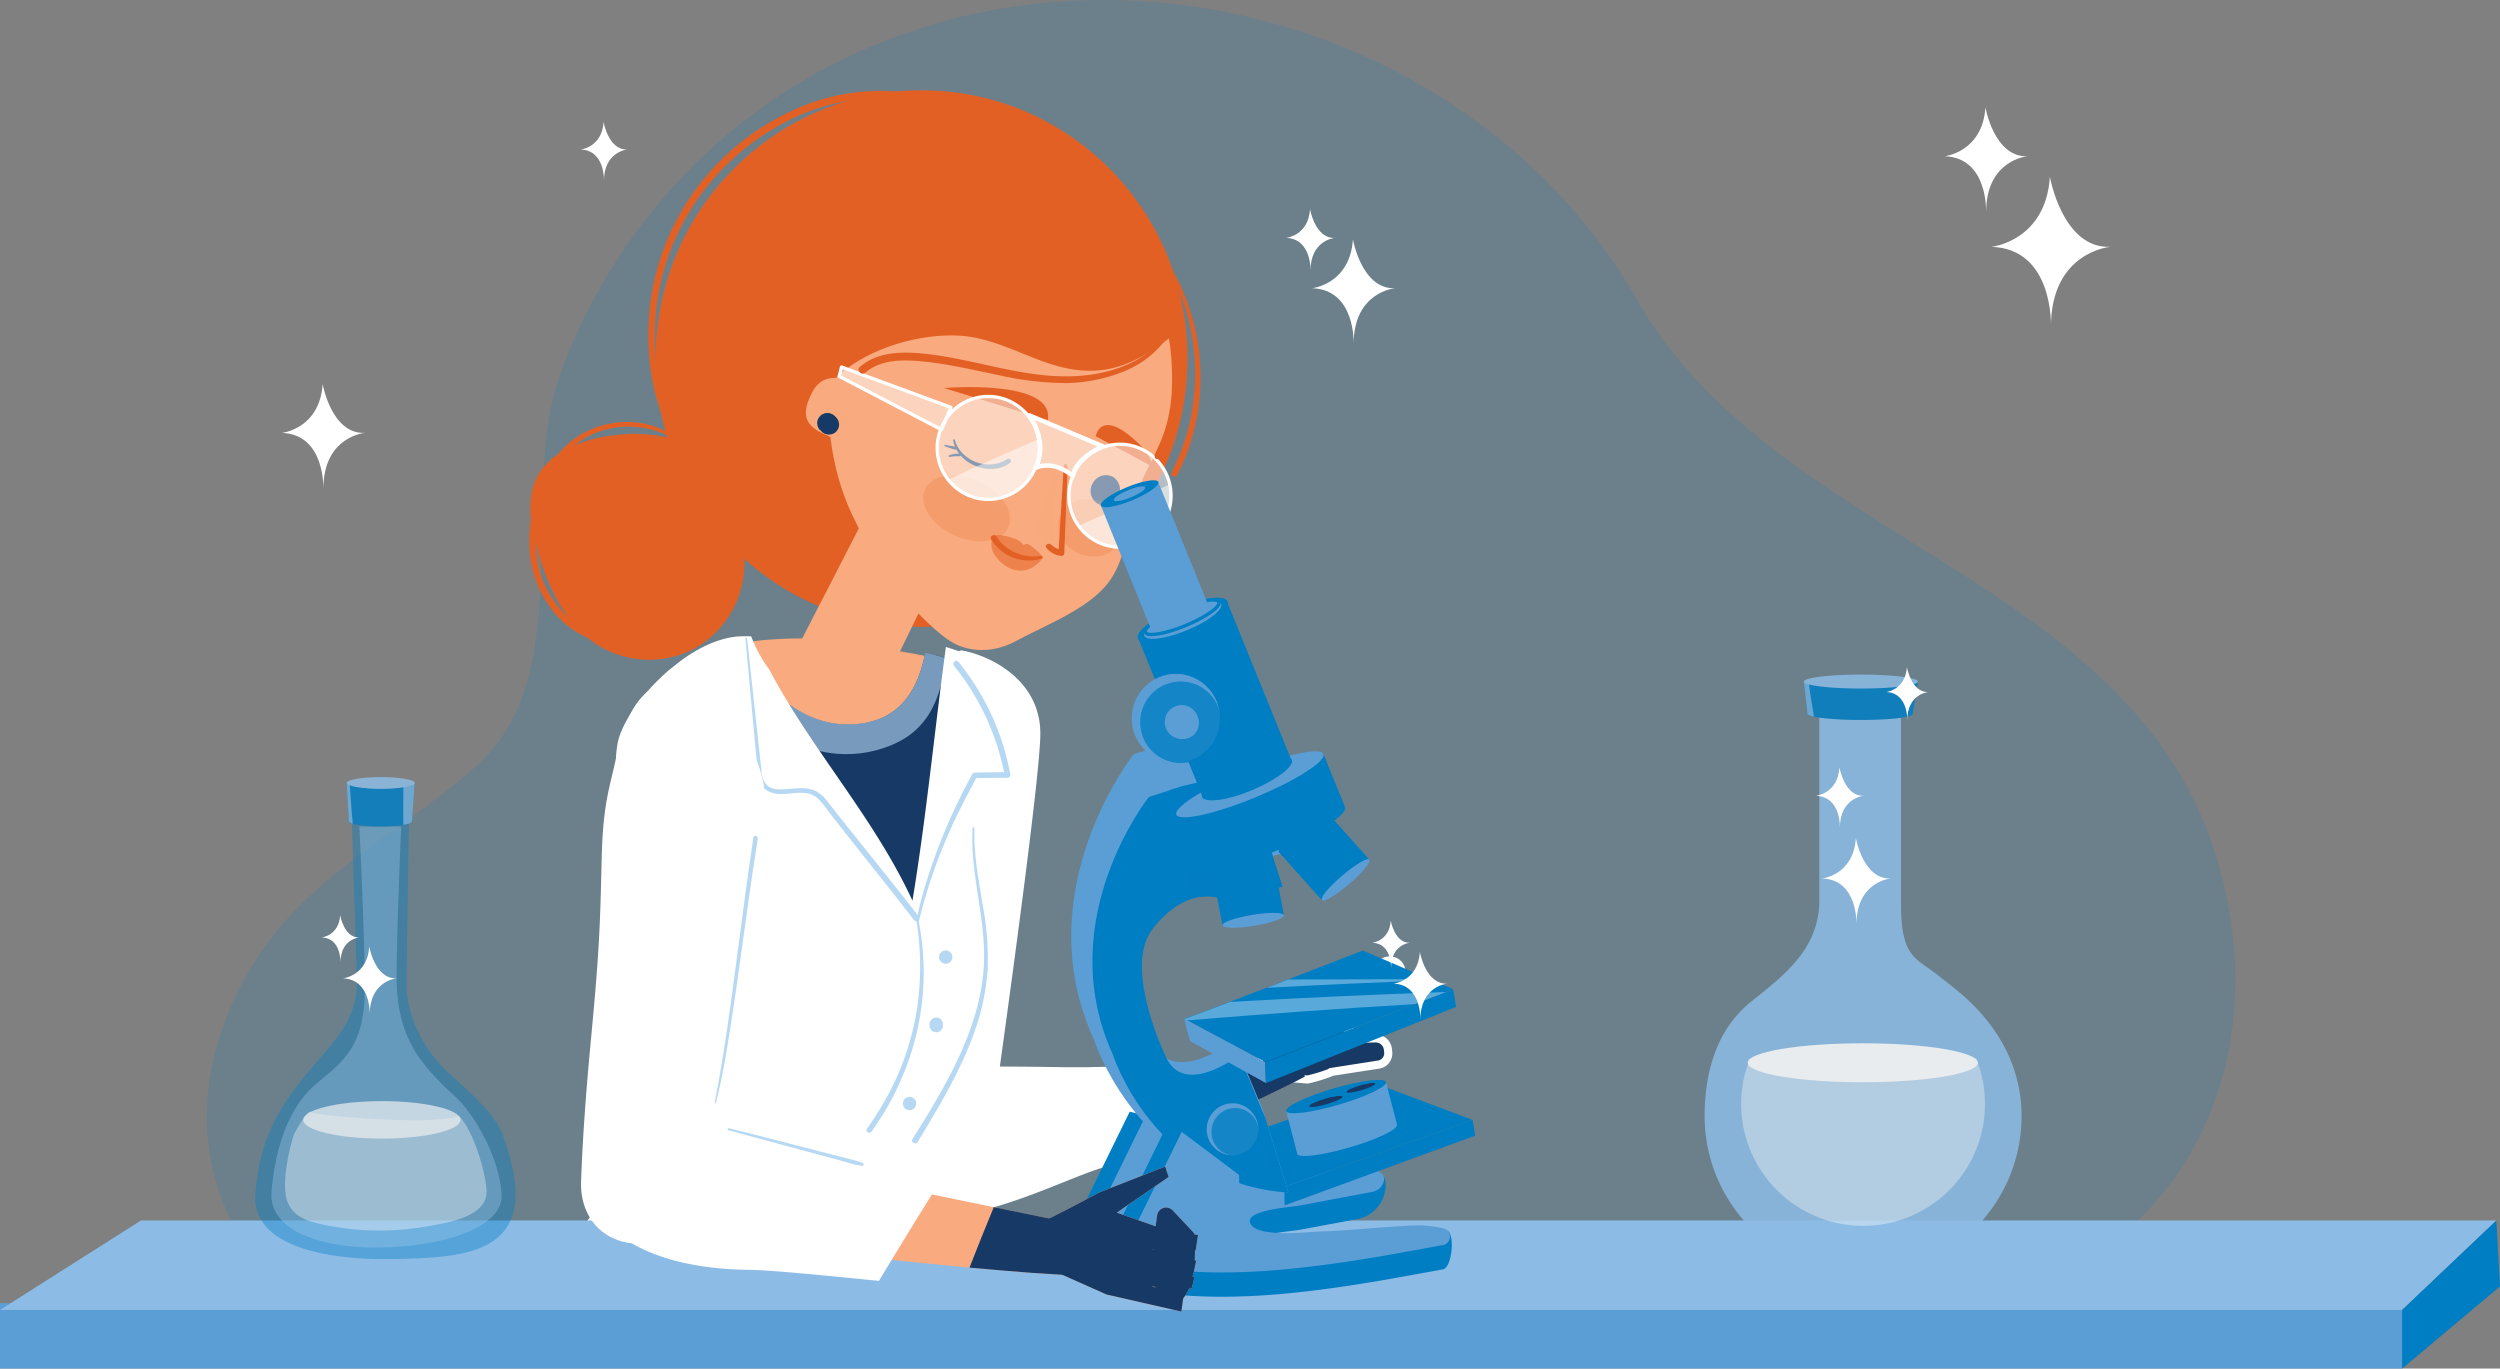 <svg xmlns="http://www.w3.org/2000/svg" viewBox="0 0 617.64 338.11"><rect x="0" y="0" width="617.64" height="338.11" fill="#808080" stroke="none"/><defs><style>.cls-1{isolation:isolate;}.cls-2{opacity:0.16;}.cls-24,.cls-26,.cls-3,.cls-30{fill:#007ec3;}.cls-11,.cls-12,.cls-14,.cls-4{fill:#e36025;}.cls-15,.cls-5,.cls-8{fill:#f9aa7e;}.cls-16,.cls-19,.cls-32,.cls-33,.cls-37,.cls-6{fill:#fff;}.cls-10,.cls-7{fill:#163966;}.cls-32,.cls-8{opacity:0.42;}.cls-10,.cls-13,.cls-14,.cls-15,.cls-24,.cls-27,.cls-34,.cls-35,.cls-36,.cls-8{mix-blend-mode:multiply;}.cls-21,.cls-28,.cls-9{fill:#b6d8f2;}.cls-9{opacity:0.61;}.cls-11{opacity:0.19;}.cls-12{opacity:0.55;}.cls-15{opacity:0.3;}.cls-16,.cls-19,.cls-28{opacity:0.49;}.cls-17,.cls-18,.cls-20,.cls-25{fill:none;}.cls-17,.cls-18,.cls-19,.cls-20{stroke:#fff;}.cls-17,.cls-19,.cls-25{stroke-miterlimit:10;}.cls-17{stroke-width:0.82px;}.cls-18,.cls-20{stroke-linecap:round;stroke-linejoin:round;}.cls-18,.cls-19,.cls-25{stroke-width:0.83px;}.cls-20{stroke-width:1.1px;}.cls-22,.cls-27{fill:#5b9ed6;}.cls-23,.cls-31,.cls-34,.cls-35,.cls-36{fill:#8cbce5;}.cls-24{opacity:0.6;}.cls-25{stroke:#007ec3;}.cls-26{opacity:0.78;}.cls-29{opacity:0.85;}.cls-30{opacity:0.46;}.cls-31{opacity:0.51;}.cls-33{opacity:0.73;}.cls-34{opacity:0.77;}.cls-35,.cls-37{opacity:0.43;}.cls-36{opacity:0.65;}</style></defs><g class="cls-1"><g id="Layer_1" data-name="Layer 1"><g class="cls-2"><path class="cls-3" d="M603.73,244.34q-.63-2.29-1.38-4.59c-21.92-67.5-108.9-76.77-142.64-136C421.28,36.28,327.68,8.09,256,48.43a139.65,139.65,0,0,0-62.13,73.47c-10.91,30,4.71,74.32-20.88,97.16-18.43,16.46-40.06,26-54,47.23-10.07,15.4-15.17,34.16-11.21,51.78,9.6,42.7,52.56,40.79,89.46,36.05a980.09,980.09,0,0,1,180.65-6.34c56.86,3.25,116.25,22.43,171.84,3.72C598.52,335.09,616.21,289.21,603.73,244.34Z" transform="translate(-55.35 -29.79)"/></g><ellipse class="cls-4" cx="283.03" cy="118.39" rx="66.28" ry="65.72" transform="translate(98.65 366.94) rotate(-87.83)"/><path class="cls-5" d="M293.08,192.57c-6.35,3-6.39,18.24-11.31,43s-7.74,70.24-6.21,82.62c1.86,15,19,16.27,22.58-8.9,2.61-18.41,12.1-86.33,12.28-97.87C310.66,196,293.08,192.57,293.08,192.57Z" transform="translate(-55.35 -29.79)"/><path class="cls-5" d="M377.72,295.77l-1.1-5s-25.53,3.6-47.23,4.49h0l-2.73.09-.79,0-1.91,0h-.89l-1.85,0h-.77l-2.51,0c-11.68-.2-20.38-.19-26.7-.08-2.11,0-3.95.07-5.55.12l-2.22.07c-4.76.18-6.68.38-6.68.38s-5.85,9.38-4,25.31c8.55,9.05,36.7.43,55.19-5.12A288.2,288.2,0,0,0,377.72,295.77Z" transform="translate(-55.35 -29.79)"/><path class="cls-5" d="M371.08,293.47l.19.42a2,2,0,0,0,1.61,1.12l5.48.47a39.6,39.6,0,0,0,5.05-1.53c1.37-1.23,2.74-2.46,4.09-3.72A4.68,4.68,0,0,1,387,288c.25-12.25,14.35-14,13.56-18.43v-.06a1.89,1.89,0,0,0-3-1c-.34.29-.75.64-1.22,1a1.73,1.73,0,0,1-.83.36,17.1,17.1,0,0,0-8.43,4.51,1.75,1.75,0,0,1-.64.39,18.78,18.78,0,0,0-7.68,4.86c-1.26,1.41-9.4,10.29-10.92,12.9C367.53,293,370.83,292.93,371.08,293.47Z" transform="translate(-55.35 -29.79)"/><path class="cls-5" d="M376.38,294.83l19.2-3a1.84,1.84,0,0,0,1.74-2.06l-.08-.65a2.06,2.06,0,0,0-2.17-1.79l-11.39.32Z" transform="translate(-55.35 -29.79)"/><path class="cls-6" d="M329.31,293.31l-2.71.09-.79,0-1.9.05h-3.46l-2.48,0c-5.57-.1-10.78-.15-15.6-.16,3.66-26.38,9.88-72.44,10-81.91.21-13.52-12.3-19.52-18.95-20.8l-.63-.12-.58.28c-5.46,2.59-6.83,11.19-9.1,25.43-.89,5.54-1.89,11.81-3.3,18.93a421.57,421.57,0,0,0-6.14,46.29c-.88,10.15-6.56,31.89-1.55,40.93,10.09,18.24,42.56-.13,55.59-4.05l.78-.23c5.14-1.53,10.52-3.33,16-5.36l1.21-.45.08-1.3c.31-5.34.55-10.92.71-16.57l.07-2.22-2.2.18C338.89,292.8,333.82,293.12,329.31,293.31Z" transform="translate(-55.35 -29.79)"/><path class="cls-6" d="M397.5,276c2.86-1.92,5.56-3.74,5-6.85A3.77,3.77,0,0,0,400,266.3a3.83,3.83,0,0,0-3.77.67c-.32.28-.71.61-1.11.92a19,19,0,0,0-9.42,5,20.46,20.46,0,0,0-8.46,5.39l-.58.65c-4.24,4.68-9.27,10.35-10.57,12.58a2.08,2.08,0,0,0-.08,2c.55,1.15,1.68,1.3,3,1.47l.63.09a3.94,3.94,0,0,0,2,1.69l-1.05,1,3.9-.6,3.73.32.31,0,.29-.06a42.62,42.62,0,0,0,5.31-1.61l.35-.14.1-.09,11.26-1.74a3.87,3.87,0,0,0,2.62-1.37,3.82,3.82,0,0,0,.85-2.89l-.07-.65a4,4,0,0,0-4.2-3.56l-5.7.16C390.42,280.77,394.29,278.15,397.5,276Z" transform="translate(-55.35 -29.79)"/><path class="cls-7" d="M360.4,304.11c10.54-4.65,17.32-8.34,17.32-8.34l-1.1-5s-8.08,1.14-19,2.3C358.61,296.75,359.53,300.42,360.4,304.11Z" transform="translate(-55.35 -29.79)"/><path class="cls-7" d="M371.08,293.47l.19.42a2,2,0,0,0,1.61,1.12l5.48.47a39.6,39.6,0,0,0,5.05-1.53c1.37-1.23,2.74-2.46,4.09-3.72A4.68,4.68,0,0,1,387,288c.25-12.25,14.35-14,13.56-18.43v-.06a1.89,1.89,0,0,0-3-1c-.34.29-.75.64-1.22,1a1.73,1.73,0,0,1-.83.36,17.1,17.1,0,0,0-8.43,4.51,1.75,1.75,0,0,1-.64.39,18.78,18.78,0,0,0-7.68,4.86c-1.26,1.41-9.4,10.29-10.92,12.9C367.53,293,370.83,292.93,371.08,293.47Z" transform="translate(-55.35 -29.79)"/><path class="cls-7" d="M376.38,294.83l19.2-3a1.84,1.84,0,0,0,1.74-2.06l-.08-.65a2.06,2.06,0,0,0-2.17-1.79l-11.39.32Z" transform="translate(-55.35 -29.79)"/><path class="cls-5" d="M278.3,139.19c-.16.71-29.13,56.79-29.13,56.79s5,13.54,11.26,16.35,9.76-6.18,9.76-6.18l17.1-35.2Z" transform="translate(-55.35 -29.79)"/><path class="cls-8" d="M287.29,171l-9-31.76c-.09.39-8.76,17.27-16.61,32.53,4.1,9.22,7.87,18.72,11.45,28.36Z" transform="translate(-55.35 -29.79)"/><path class="cls-5" d="M296.93,364.26c-18.69.81-76-26.29-94.24-29.36,0,0,19.49-25.32,21.12-28.34,4.94-9.17,4.65-15,3-21.87-2.57-10.77-9.94-40.76-11-53.27a138.89,138.89,0,0,1,1.65-29.49c2.89-16.36,40.91-14.63,41.18-14.05,0,0,34.36,4.4,35.94,7.17,8.74,15.29,14.76,42.86,6.11,78.23C288,325.38,296.93,364.26,296.93,364.26Z" transform="translate(-55.35 -29.79)"/><path class="cls-7" d="M202.61,335.09c18.23,3.07,75.56,30.18,94.24,29.35,0,0-9.26-39,3.83-91.07,10.23-40.68,2.88-63.18-5.85-78.48-.78-1.36-6-2.71-10.88-3.89-1.79,9.08-6.05,16.77-17.23,17.7-12.28,1-22.86-8.06-27.49-19.24-8.23,0-19.91,2-21.76,12.51a139.49,139.49,0,0,0-1.67,29.52c1,12.53,8.4,42.55,11,53.33,1.64,6.9,1.94,12.71-3,21.89C222.12,309.74,202.61,335.09,202.61,335.09Z" transform="translate(-55.35 -29.79)"/><path class="cls-9" d="M274.64,214.25c10-3.73,12.9-11.34,14.62-21.81-1.63-.51-3.48-1-5.31-1.44-1.78,9.06-6,16.75-17.22,17.67-12.27,1-22.85-8.06-27.49-19.23a44.09,44.09,0,0,0-6.14.4C236.92,208,256.2,221.1,274.64,214.25Z" transform="translate(-55.35 -29.79)"/><path class="cls-5" d="M327,86c11.66,7.91,17.08,19.64,17.81,33.53.39,7.28-.14,13.51-3,20-2.35,5.28-4.53,8.38-6,13.82-1.87,7.11-2.44,15.81-7.51,21.44-5.3,5.9-14.49,9.38-22,13.4-5.25,2.83-11.64,3.09-16.58-.27-4.54-3.08-10.55-9.57-13.78-13.93a102.75,102.75,0,0,1-9.42-15.71c-5.63-11.26-6.83-22.63-6.77-35.32,0-8.85,2.14-17.73,7.08-25.13A43.11,43.11,0,0,1,327,86Z" transform="translate(-55.35 -29.79)"/><path class="cls-10" d="M331.47,152.76a3.66,3.66,0,0,1-5,1.44,3.71,3.71,0,0,1-1.09-5.11,3.64,3.64,0,0,1,5-1.44A3.72,3.72,0,0,1,331.47,152.76Z" transform="translate(-55.35 -29.79)"/><path class="cls-11" d="M283.83,150.77c-1.63,3.7,1.66,8.77,7.36,11.32s11.63,1.62,13.26-2.08-1.66-8.76-7.36-11.32S285.46,147.07,283.83,150.77Z" transform="translate(-55.35 -29.79)"/><path class="cls-11" d="M317.16,157.59c-1.23,3.65,1.19,7.77,5.39,9.21s8.62-.35,9.85-4-1.19-7.77-5.4-9.21S318.39,153.94,317.16,157.59Z" transform="translate(-55.35 -29.79)"/><path class="cls-12" d="M305.81,162.84a4.38,4.38,0,0,1,2.41,1.59c1.17-.63,1.66.12,2.62.85,2.08,1.59,2.07,2.35,2.07,2.35a7.43,7.43,0,0,1-4,3c-3.12.58-5.84-.87-7.76-3.67a4.89,4.89,0,0,1-.56-4.5C300.92,161.52,304.31,162.16,305.81,162.84Z" transform="translate(-55.35 -29.79)"/><g class="cls-13"><path class="cls-4" d="M318.32,144.69a6.77,6.77,0,0,0-.29,2.43l-.18,2.73c-.12,1.86-.23,3.72-.34,5.58-.22,3.68-.44,7.37-.67,11l.92-.69a5.86,5.86,0,0,1-2.78-1.44c-.55-.45-1.63.12-1.12.82a5.38,5.38,0,0,0,3.51,2,.73.73,0,0,0,.92-.68q.21-5.48.44-10.93c.07-1.82.15-3.64.21-5.46l.1-2.61,0-1.37a3.35,3.35,0,0,0-.06-1.34c-.1-.28-.55-.44-.71-.1Z" transform="translate(-55.35 -29.79)"/></g><path class="cls-14" d="M314.2,133.6l-25.62-7.95S316.05,123.29,314.2,133.6Z" transform="translate(-55.35 -29.79)"/><path class="cls-14" d="M339.83,144.94l-13.77-7.37s1.23-7.52,11,2.22C340.31,143.08,339.57,144.11,339.83,144.94Z" transform="translate(-55.35 -29.79)"/><g class="cls-13"><path class="cls-4" d="M312.51,167.11a11,11,0,0,1-11-4.76c-.51-.77-1.75-.12-1.28.7a10.91,10.91,0,0,0,12.43,4.76.36.36,0,0,0-.17-.7Z" transform="translate(-55.35 -29.79)"/></g><polygon class="cls-15" points="260.23 134.11 260.91 115.81 255.72 131.64 260.23 134.11"/><path class="cls-4" d="M347.54,110.53c-4.06-15.6-10.2-32.77-23.88-42.67C316.09,62.38,307,57.75,297.77,60c-7.28,1.77-12.88,7.17-17.65,12.81-12.79,15.13-29,35.9-22.2,55.85,5.26-11.49,25.56-18,38.38-15.45,8.36,1.66,16.08,6.72,24.48,7.91,11.37,1.6,18.76-4.06,26.81-10.41Z" transform="translate(-55.35 -29.79)"/><path class="cls-5" d="M266,123.52c-5.42-.57-8.49-1.3-11,5.44-2.14,5.82,2.18,7.41,6.89,9.33C263.47,133.41,264.93,128.51,266,123.52Z" transform="translate(-55.35 -29.79)"/><g class="cls-13"><path class="cls-5" d="M262.61,125.9a4,4,0,0,0-4.12,1.77c-.89,1.19-1.36,3-.43,4.34a3.79,3.79,0,0,0,2.78,1.45c.36,0,.44-.56.09-.64a3.83,3.83,0,0,1-2.1-1.1,2.32,2.32,0,0,1-.48-1.65,4.49,4.49,0,0,1,2-3.23,2.91,2.91,0,0,1,2.1-.52c.27.05.39-.35.11-.42Z" transform="translate(-55.35 -29.79)"/></g><path class="cls-7" d="M258.05,136.09l.35.36a1.83,1.83,0,0,0,.8.51,2.57,2.57,0,0,0,2.72-.51l.39-.51a2.4,2.4,0,0,0,.34-1.25l-.09-.67a2.56,2.56,0,0,0-.64-1.1l-.34-.36a1.93,1.93,0,0,0-.81-.51,1.84,1.84,0,0,0-1-.22,1.88,1.88,0,0,0-1,.22,2,2,0,0,0-.8.51l-.39.51a2.53,2.53,0,0,0-.34,1.26l.09.66a2.5,2.5,0,0,0,.64,1.1Z" transform="translate(-55.35 -29.79)"/><g class="cls-13"><path class="cls-7" d="M224.68,246.8a36.88,36.88,0,0,0,4.79-7.23c.68-1.26,1.34-2.53,1.95-3.82a19.29,19.29,0,0,0,1.59-4.12.36.36,0,0,0-.66-.29,34.91,34.91,0,0,0-1.89,3.83c-.61,1.29-1.26,2.57-1.94,3.82-1.37,2.52-3,4.86-4.36,7.39-.17.32.25.71.52.42Z" transform="translate(-55.35 -29.79)"/></g><g class="cls-13"><path class="cls-7" d="M290.81,138.52c1.05,6,9.18,9.26,14.11,5.61.53-.39-.14-1.31-.69-.93-4.55,3.1-11.57.58-13-4.78-.06-.25-.42-.15-.38.1Z" transform="translate(-55.35 -29.79)"/></g><path class="cls-15" d="M291.21,137.91s11.41-7.48,14.55,4.31C305.76,142.22,297.48,148.26,291.21,137.91Z" transform="translate(-55.35 -29.79)"/><g class="cls-13"><path class="cls-7" d="M288.71,140c.13,0,.24.12.38.17l.39.13.75.25c.25.08.5.18.75.25a1.25,1.25,0,0,0,.83,0,.23.23,0,0,0,.06-.37,1.38,1.38,0,0,0-.76-.33c-.26-.07-.53-.09-.79-.14l-.78-.15-.41-.07c-.13,0-.26,0-.39,0s-.15.2,0,.25Z" transform="translate(-55.35 -29.79)"/></g><g class="cls-13"><path class="cls-7" d="M290,142.71a6.77,6.77,0,0,1,1.18-.2c.41,0,.81,0,1.22,0a.32.32,0,0,0,.33-.31.34.34,0,0,0-.32-.33,5.08,5.08,0,0,0-1.29.06,6.52,6.52,0,0,0-1.23.31c-.27.1-.18.52.11.44Z" transform="translate(-55.35 -29.79)"/></g><path class="cls-16" d="M311.15,145.33a12.75,12.75,0,0,0-6.81-16.62,12.58,12.58,0,0,0-16.48,6.87,12.75,12.75,0,0,0,6.81,16.61A12.57,12.57,0,0,0,311.15,145.33Z" transform="translate(-55.35 -29.79)"/><path class="cls-16" d="M289.61,148.32a12.55,12.55,0,0,0,21.54-3,12.75,12.75,0,0,0,.77-7Q300.69,143.13,289.61,148.32Z" transform="translate(-55.35 -29.79)"/><path class="cls-17" d="M311.15,145.33a12.75,12.75,0,0,0-6.81-16.62,12.58,12.58,0,0,0-16.48,6.87,12.75,12.75,0,0,0,6.81,16.61A12.57,12.57,0,0,0,311.15,145.33Z" transform="translate(-55.35 -29.79)"/><path class="cls-16" d="M343.6,157.06a12.75,12.75,0,0,0-6.81-16.62,12.57,12.57,0,0,0-16.48,6.87,12.75,12.75,0,0,0,6.81,16.61A12.58,12.58,0,0,0,343.6,157.06Z" transform="translate(-55.35 -29.79)"/><path class="cls-16" d="M321.81,159.71a12.55,12.55,0,0,0,21.79-2.65,12.78,12.78,0,0,0,.67-7.57Q333.08,154.68,321.81,159.71Z" transform="translate(-55.35 -29.79)"/><path class="cls-17" d="M343.69,157.13a12.75,12.75,0,0,0-6.81-16.61,12.57,12.57,0,0,0-16.48,6.86A12.75,12.75,0,0,0,327.21,164,12.58,12.58,0,0,0,343.69,157.13Z" transform="translate(-55.35 -29.79)"/><polygon class="cls-16" points="207.33 92.97 232.6 106.15 234.92 100.64 207.91 90.68 207.33 92.97"/><polygon class="cls-18" points="207.33 92.97 232.6 106.15 234.92 100.64 207.91 90.68 207.33 92.97"/><path class="cls-19" d="M309.71,132.43l18.11,7.63s-6.61,2.69-7.42,7.32c0,0-4.51-4.09-9.25-2C311.15,145.33,314.65,140.06,309.71,132.43Z" transform="translate(-55.35 -29.79)"/><path class="cls-20" d="M309.71,132.43l18.11,7.63s-6.61,2.69-7.42,7.32c0,0-4.51-4.09-9.25-2C311.15,145.33,314.65,140.06,309.71,132.43Z" transform="translate(-55.35 -29.79)"/><path class="cls-6" d="M297,193.54c-.71-1.22-2.14-2.07-5.13-3l-2.83-.92-.39,2.93c-.88,6.67-1.7,13.46-2.49,20-1.58,13.07-3.2,26.55-5.38,39.76-5.2-11.28-12.3-21.55-19.18-31.51-5.64-8.17-11.47-16.62-16.11-25.44l-.19-.31a32.06,32.06,0,0,1-3.76-6.57l-.63-1.5H239c-13.6,0-29.44,17.4-31.07,26.49-2.14,11.93,5.06,13.17,5.42,17.46,1,11.48,7.29,37.35,10.32,49.79l.73,3c1.64,6.76,1.66,11.68-2.77,19.77-1.12,2-13.42,18-20.91,27.54l-2.53,3.25,4.08.67c7.24,1.2,21.38,6.45,36.34,12,22.44,8.33,45.61,16.93,57.46,16.93l.95,0,3-.13-.7-2.89c0-.09-2.29-9.64-2.95-25.25a220.39,220.39,0,0,1,6.73-63.08C314,229.91,304.81,207,297,193.54Z" transform="translate(-55.35 -29.79)"/><path class="cls-4" d="M223,138.92a40.5,40.5,0,0,0-22.78.46c-4.53,1.44-9,3.91-11.37,8.1-2.76,5-1.85,11.13-.41,16.63,2.64,10.07,7.46,20.47,16.62,25.3a23.15,23.15,0,0,0,23.78-1.66,23.58,23.58,0,0,0,9.31-22.13" transform="translate(-55.35 -29.79)"/><path class="cls-4" d="M223.07,138.69a35.42,35.42,0,0,0-15.58-1.41,33,33,0,0,0-13.59,4.27,16.55,16.55,0,0,0-4.77,4.32,14.38,14.38,0,0,0-2.54,6.45c-.67,4.68.43,9.47,1.72,14,2.35,8.17,6.18,16.47,13.1,21.74a24,24,0,0,0,25.29,2.07A24.14,24.14,0,0,0,239,165.41c-.17-1.14-1.9-.7-1.73.43a22.69,22.69,0,0,1-9,21.27,22.34,22.34,0,0,1-23.77,1.07c-7.11-4.16-11.3-11.8-13.9-19.36a46.24,46.24,0,0,1-2.83-12.8,17,17,0,0,1,.89-6.6,13,13,0,0,1,3.59-5.13c3.31-2.93,7.73-4.47,12-5.39a40.27,40.27,0,0,1,15.08-.37c1.21.2,2.42.4,3.62.63a.24.24,0,0,0,.13-.47Z" transform="translate(-55.35 -29.79)"/><g class="cls-13"><path class="cls-4" d="M337.29,92.87c-1.79,5.14-6.49,8.76-11.44,10.62-6.16,2.33-12.9,2-19.36,1.79-11.1-.41-22.47,0-32.95,4a42.55,42.55,0,0,0-7.91,4,29.66,29.66,0,0,0-6.92,5.9c-.5.61.27,1.5.87.92a46.48,46.48,0,0,1,6.26-5.29,41.65,41.65,0,0,1,7-3.77,59.55,59.55,0,0,1,15.94-4,111.28,111.28,0,0,1,17.22-.57c6.46.2,13.21.42,19.38-1.82,5.51-2,10.44-5.9,12.25-11.65.07-.21-.26-.3-.33-.09Z" transform="translate(-55.35 -29.79)"/></g><g class="cls-13"><path class="cls-4" d="M258.31,118.83a104.36,104.36,0,0,1,7.72-7.45,66.2,66.2,0,0,1,8.8-6.26,67.44,67.44,0,0,1,19.88-8,65,65,0,0,1,12-1.55c.64,0,.66-1,0-1a65.62,65.62,0,0,0-21.4,4.31,68,68,0,0,0-18.78,10.86,50.27,50.27,0,0,0-8.63,8.74c-.16.21.18.48.36.29Z" transform="translate(-55.35 -29.79)"/></g><g class="cls-13"><path class="cls-4" d="M192.61,159.42a27.8,27.8,0,0,1,22.48-14.29,25.52,25.52,0,0,1,3.81.07c1.33.12,2.61.47,3.93.65.56.08.59-.73.14-.91a13.7,13.7,0,0,0-3.54-.68,24.79,24.79,0,0,0-3.55-.13,27.58,27.58,0,0,0-7,1.17,28.22,28.22,0,0,0-12,7.24,23.46,23.46,0,0,0-4.59,6.65c-.12.25.23.48.37.23Z" transform="translate(-55.35 -29.79)"/></g><g class="cls-13"><path class="cls-4" d="M191,167.82a25.69,25.69,0,0,0,16.38,2.91,29.65,29.65,0,0,0,15.33-6.93,25.64,25.64,0,0,0,6-7.58c.41-.79-.78-1.5-1.18-.71a26,26,0,0,1-11.41,11.27,28.9,28.9,0,0,1-15.84,3.1,25.54,25.54,0,0,1-8.93-2.56c-.33-.16-.63.31-.3.5Z" transform="translate(-55.35 -29.79)"/></g><g class="cls-13"><path class="cls-4" d="M196,176.83a46.74,46.74,0,0,0,19,1.73,30.8,30.8,0,0,0,14.8-5.9,24.34,24.34,0,0,0,3.22-2.95,16.31,16.31,0,0,0,2.67-3.57.66.66,0,0,0-1.13-.68c-.75,1-1.41,2.12-2.25,3.09a24.55,24.55,0,0,1-2.56,2.54,27.24,27.24,0,0,1-6.39,4,36.12,36.12,0,0,1-16.82,2.79,73.64,73.64,0,0,1-10.45-1.48.21.21,0,0,0-.11.4Z" transform="translate(-55.35 -29.79)"/></g><g class="cls-13"><path class="cls-4" d="M223.75,137.53a71.48,71.48,0,0,1,4.47-39.66A67.9,67.9,0,0,1,269.46,60c.89-.3.55-1.71-.35-1.42a68.6,68.6,0,0,0-46.75,56.17,66.63,66.63,0,0,0,.86,22.88c.08.34.59.21.53-.13Z" transform="translate(-55.35 -29.79)"/></g><path class="cls-4" d="M221.13,137.18c-4.53-3.13-10.64-3.76-15.92-2.56a21.74,21.74,0,0,0-13.7,9.79,36.28,36.28,0,0,0-5.39,19.69,27.26,27.26,0,0,0,6.36,17.26,22.2,22.2,0,0,0,7.78,5.87c3.52,1.56,7.64,2.26,11.31.81.84-.33.28-1.67-.57-1.45-6,1.54-12-1-16.23-5.23a25,25,0,0,1-7-15.47A35,35,0,0,1,191.71,147a23,23,0,0,1,5.4-7,20.06,20.06,0,0,1,6.72-3.72,22.26,22.26,0,0,1,17,1.38.3.3,0,0,0,.31-.52Z" transform="translate(-55.35 -29.79)"/><path class="cls-4" d="M220.94,135.43a71.51,71.51,0,0,1-3.49-15.12,64.21,64.21,0,0,1,.2-15.49,59.46,59.46,0,0,1,10.84-26.94,60.36,60.36,0,0,1,20.33-17.62,51,51,0,0,1,25.41-6.2c8.36.26,16.9,2.88,23.17,8.59a28.72,28.72,0,0,1,2.26,2.29c.79.88,2.11-.38,1.33-1.26-6-6.69-14.51-10.27-23.31-11.2a51.15,51.15,0,0,0-26.5,4.6A61.46,61.46,0,0,0,229.26,74a60.08,60.08,0,0,0-12.59,26.75,61.81,61.81,0,0,0-1,15.89,54.34,54.34,0,0,0,3.17,15.55c.45,1.17.93,2.33,1.46,3.47.16.33.72.11.6-.23Z" transform="translate(-55.35 -29.79)"/><path class="cls-4" d="M343.64,112.1c-5.56,7.78-15.31,10.57-24.46,10.67-11.77.12-23-4.16-34.64-5.5-5.67-.66-12.18-.8-16.76,3.17-.95.83.4,2.24,1.35,1.42,4-3.45,9.78-3.23,14.69-2.72,6.1.64,12.08,2.07,18.08,3.29a77,77,0,0,0,16.89,2,39.59,39.59,0,0,0,13.7-2.67,24.14,24.14,0,0,0,11.73-9.32c.23-.37-.33-.7-.58-.35Z" transform="translate(-55.35 -29.79)"/><path class="cls-4" d="M344.48,111.77a46,46,0,0,1,1.38,12.2,40.77,40.77,0,0,1-2.25,12,42.8,42.8,0,0,1-2.89,6.36.57.57,0,0,0,1,.58,39.29,39.29,0,0,0,4.76-24.31,30.82,30.82,0,0,0-1.59-7,.2.2,0,0,0-.39.1Z" transform="translate(-55.35 -29.79)"/><path class="cls-4" d="M341.72,92.31a53.19,53.19,0,0,1,8.11,20.45,54.51,54.51,0,0,1-.68,22,50.87,50.87,0,0,1-4.32,11.63c-.46.88.87,1.69,1.33.8a52.06,52.06,0,0,0,5.72-21.86,54.87,54.87,0,0,0-3.72-22.21,48.93,48.93,0,0,0-6.09-11.1c-.14-.2-.49,0-.35.26Z" transform="translate(-55.35 -29.79)"/><path class="cls-21" d="M230.68,310a219,219,0,0,0,23.54,11.14q12,5,24.53,8.79c4.69,1.44,9.42,2.7,14.15,4,.77.21,1.11-1,.33-1.18a232.21,232.21,0,0,1-24.9-7.22c-8.22-2.82-16.3-6-24.23-9.6-4.44-2-8.81-4.16-13.19-6.29-.26-.13-.49.25-.23.39Z" transform="translate(-55.35 -29.79)"/><path class="cls-21" d="M295.63,234.35c-.63,11.06,3.13,21.78,2.83,32.82-.29,10.27-4.07,20-8.81,29-2.72,5.14-5.75,10.11-8.86,15-.51.8.78,1.58,1.28.76,5.34-8.9,10.79-17.84,14.19-27.7a57.23,57.23,0,0,0,3.1-14.8,71.68,71.68,0,0,0-1.26-16.21c-1-6.26-2.24-12.54-2-18.9a.22.22,0,0,0-.43,0Z" transform="translate(-55.35 -29.79)"/><path class="cls-21" d="M239.51,187.53q.93,10.16,1.87,20.32c.31,3.39.63,6.77.94,10.16.23,2.46.13,5.57,2.5,7.06,3.75,2.37,8.94-1.13,12.47,1.89a19.81,19.81,0,0,1,2.63,3.14c.92,1.2,1.85,2.41,2.79,3.6,1.9,2.43,3.82,4.84,5.74,7.26,4.26,5.37,8.55,10.72,12.73,16.16.58.75,1.65-.27,1.07-1-7.35-9.5-15-18.8-22.4-28.23a9,9,0,0,0-2.9-2.64,7.82,7.82,0,0,0-3-.72c-2.17-.12-4.34.41-6.51.25a4.19,4.19,0,0,1-2.57-.95,5.7,5.7,0,0,1-1.41-3.81c-.37-3.3-.72-6.61-1.08-9.91q-1.22-11.28-2.45-22.56c0-.26-.44-.27-.41,0Z" transform="translate(-55.35 -29.79)"/><path class="cls-21" d="M282.37,257.36A130.13,130.13,0,0,1,292.9,229c1.22-2.47,2.51-4.9,3.84-7.31l-.6.33,8.12-.08a.72.72,0,0,0,.69-.88,62,62,0,0,0-12.82-27.77c-.6-.75-1.68.29-1.08,1A61.52,61.52,0,0,1,302,215a64.69,64.69,0,0,1,1.59,6.42l.69-.87c-2.7,0-5.4.08-8.11.12a.7.7,0,0,0-.59.33,144.7,144.7,0,0,0-11.8,28.11c-.79,2.67-1.48,5.37-2,8.1-.09.42.55.61.65.18Z" transform="translate(-55.35 -29.79)"/><path class="cls-21" d="M281.78,257.34a70.87,70.87,0,0,1,.19,21.22,66.64,66.64,0,0,1-6.22,19.81,79.83,79.83,0,0,1-6.22,10.3c-.49.7.64,1.36,1.13.68a68.85,68.85,0,0,0,9.71-19.17,65.56,65.56,0,0,0,3.18-20.8,69,69,0,0,0-1.25-12.17c-.06-.34-.57-.21-.52.13Z" transform="translate(-55.35 -29.79)"/><path class="cls-21" d="M289,267.89a1.65,1.65,0,0,0,0-3.3,1.65,1.65,0,0,0,0,3.3Z" transform="translate(-55.35 -29.79)"/><path class="cls-21" d="M285,282.84v.33a1.19,1.19,0,0,0,.15.64,1.21,1.21,0,0,0,.34.53,1.82,1.82,0,0,0,1.16.48l.44-.06a1.63,1.63,0,0,0,.73-.42l.26-.33a1.65,1.65,0,0,0,.22-.84v-.33a1.13,1.13,0,0,0-.14-.63,1.19,1.19,0,0,0-.34-.54,1.31,1.31,0,0,0-.53-.34,1.28,1.28,0,0,0-.64-.14l-.44.06a1.69,1.69,0,0,0-.72.42l-.26.34a1.62,1.62,0,0,0-.23.83Z" transform="translate(-55.35 -29.79)"/><path class="cls-21" d="M280.07,304.08a1.65,1.65,0,0,0,0-3.3,1.65,1.65,0,0,0,0,3.3Z" transform="translate(-55.35 -29.79)"/><rect class="cls-22" y="321.97" width="593.46" height="16.14"/><polygon class="cls-23" points="593.46 323.63 0 323.63 34.82 301.53 616.74 301.53 593.46 323.63"/><polygon class="cls-3" points="593.46 323.63 616.74 301.53 617.64 317.82 593.46 338.11 593.46 323.63"/><path class="cls-3" d="M318.57,340c1.86,2.28,5.68,4.43,8.51,5.64A52.36,52.36,0,0,0,340.27,349c18,2.62,36.81.38,54.65-2.58,1.59-.26,3.17-.54,4.75-.82l12.19-2.21c2.18-.4,3-8.5,1.11-9.5s-5.73,4.53-10,4.74c-7.29.36-14.55,1.21-21.85,1.43-2.85.09-15.71,1.64-16.95-2.22-1-3.13,10.29-3.85,12.12-4.19L390.56,331a8.62,8.62,0,0,0,7.12-8.5c0-1.77-.71-3.17-2.74-3.26-19.69-.86-58,4.1-76.95,10.46C317,330,316.66,337.72,318.57,340Z" transform="translate(-55.35 -29.79)"/><path class="cls-22" d="M318.57,334.06c1.86,2.28,5.68,4.43,8.51,5.64A52.36,52.36,0,0,0,340.27,343c18,2.62,36.81.37,54.65-2.58,1.59-.26,3.17-.54,4.75-.82l12.19-2.21a2.12,2.12,0,0,0,.21-4.11,29.51,29.51,0,0,0-9.1-.65c-7.29.36-14.55,1.21-21.85,1.43-2.85.09-15.71,1.64-16.95-2.22-1-3.13,10.29-3.85,12.12-4.19l18-3.38a3.68,3.68,0,0,0,2.86-2.4c.72-2.17-.86-4.92-16.21-2.52-19.48,3-40,1.85-58.91,8.16C316.77,329.29,316.66,331.74,318.57,334.06Z" transform="translate(-55.35 -29.79)"/><path class="cls-3" d="M352.66,313.59c1-.08,44.3-15.46,44.3-15.46l22.2,8.34L372.65,323Z" transform="translate(-55.35 -29.79)"/><polygon class="cls-22" points="297.31 283.8 298.72 288.71 317.36 297.8 317.29 293.21 297.31 283.8"/><polygon class="cls-3" points="317.29 293.21 363.81 276.68 364.47 280.56 317.36 297.8 317.29 293.21"/><polygon class="cls-3" points="264.94 303.54 279.1 274.65 283.05 275.64 293.26 285.27 293.59 298.89 268.89 304.53 264.94 303.54"/><polygon class="cls-22" points="268.89 304.53 283.05 275.64 297.21 286.27 297.55 299.88 268.89 304.53"/><path class="cls-22" d="M344.67,213.13l-9.22,3s-26.68,33.54-9.88,70.39c0,0,11.2,35.53,48.08,37.86l-6.25-20.26-7.25-17.26s-14.49,11.29-19.76,1c0,0-11.53-23.24-4.61-34.53,0,0,8.56-13.61,20.75-9L372,240.69,361.8,209.15Z" transform="translate(-55.35 -29.79)"/><path class="cls-3" d="M347.49,224l-8.32,2.7s-24.08,30.27-8.92,63.54c0,0,10.11,32.07,43.4,34.17L368,306.08l-6.54-15.58s-13.08,10.19-17.83.9c0,0-10.41-21-4.17-31.17,0,0,7.73-12.29,18.73-8.1l14-3.29L363,220.37Z" transform="translate(-55.35 -29.79)"/><path class="cls-24" d="M363,220.37,347.49,224,344.16,225a1.36,1.36,0,0,1,.87,1c2.09,8,4,16,6.16,23.94q.19.73.42,1.47a12.48,12.48,0,0,1,6.58.7l14-3.29Z" transform="translate(-55.35 -29.79)"/><path class="cls-3" d="M354.36,242.69c-.12-.75,3.18-1.9,7.38-2.59s7.69-.63,7.81.11-3.18,1.9-7.38,2.59S354.48,243.43,354.36,242.69Z" transform="translate(-55.35 -29.79)"/><polygon class="cls-3" points="299.01 212.93 314.2 210.45 317.24 226.22 302.03 228.6 299.01 212.93"/><path class="cls-22" d="M357.38,258.4c-.12-.75,3.19-1.9,7.38-2.59s7.7-.63,7.82.11-3.19,1.9-7.39,2.59S357.5,259.14,357.38,258.4Z" transform="translate(-55.35 -29.79)"/><path class="cls-3" d="M371.29,240.3c-.48-.58,1.76-3.29,5-6.06s6.27-4.54,6.75-4-1.75,3.28-5,6.05S371.77,240.87,371.29,240.3Z" transform="translate(-55.35 -29.79)"/><polygon class="cls-3" points="315.96 210.53 327.71 200.51 338.38 212.45 326.56 222.39 315.96 210.53"/><path class="cls-22" d="M381.92,252.19c-.49-.58,1.75-3.29,5-6.05s6.27-4.55,6.75-4-1.76,3.28-5,6.05S382.4,252.76,381.92,252.19Z" transform="translate(-55.35 -29.79)"/><path class="cls-3" d="M387.65,229.2c.73,1.79-6.82,6.59-16.86,10.73S352,246,351.31,244.21s6.82-6.59,16.86-10.73S386.93,227.42,387.65,229.2Z" transform="translate(-55.35 -29.79)"/><polygon class="cls-3" points="332.27 199.33 295.92 214.33 290.52 201.05 326.87 186.04 332.27 199.33"/><path class="cls-22" d="M382.32,216.07c.72,1.78-6.83,6.58-16.86,10.73s-18.76,6-19.49,4.27,6.83-6.58,16.87-10.73S381.6,214.29,382.32,216.07Z" transform="translate(-55.35 -29.79)"/><polygon class="cls-3" points="319.29 188.37 297.35 197.43 281.17 157.59 303.11 148.53 319.29 188.37"/><path class="cls-3" d="M358.63,178.36c.67,1.65-3.75,5-9.87,7.57s-11.63,3.23-12.3,1.58,3.74-5,9.87-7.57S358,176.7,358.63,178.36Z" transform="translate(-55.35 -29.79)"/><path class="cls-3" d="M374.48,217.47c.67,1.65-3.75,5-9.87,7.57s-11.63,3.23-12.31,1.58,3.75-5.05,9.87-7.57S373.8,215.81,374.48,217.47Z" transform="translate(-55.35 -29.79)"/><path class="cls-22" d="M357.05,179c.58,1.42-3.21,4.32-8.46,6.49s-10,2.78-10.55,1.36,3.21-4.33,8.46-6.5S356.48,177.59,357.05,179Z" transform="translate(-55.35 -29.79)"/><path class="cls-25" d="M356.49,178.52c.47,1.14-3.22,3.75-8.24,5.82s-9.46,2.82-9.93,1.68,3.23-3.75,8.25-5.82S356,177.38,356.49,178.52Z" transform="translate(-55.35 -29.79)"/><polygon class="cls-22" points="298.84 150.32 284.67 156.17 271.94 124.83 286.11 118.98 298.84 150.32"/><path class="cls-3" d="M341.5,148.85c.36.89-2.52,2.92-6.44,4.54s-7.38,2.2-7.74,1.31,2.52-2.92,6.43-4.54S341.13,148,341.5,148.85Z" transform="translate(-55.35 -29.79)"/><path class="cls-22" d="M338.28,150.18c.2.48-1.38,1.59-3.51,2.47s-4,1.21-4.23.72,1.37-1.6,3.51-2.48S338.08,149.69,338.28,150.18Z" transform="translate(-55.35 -29.79)"/><polygon class="cls-22" points="345.13 277.76 320.47 284.95 317.73 274.4 342.38 267.22 345.13 277.76"/><path class="cls-3" d="M397.77,297.11c.32,1.11-4.94,3.63-11.75,5.62s-12.59,2.68-12.91,1.57,4.94-3.64,11.75-5.62S397.45,296,397.77,297.11Z" transform="translate(-55.35 -29.79)"/><path class="cls-22" d="M400.47,307.67c.32,1.11-4.94,3.63-11.75,5.61s-12.58,2.69-12.91,1.57,4.94-3.63,11.75-5.61S400.15,306.55,400.47,307.67Z" transform="translate(-55.35 -29.79)"/><path class="cls-7" d="M387,300.72c.11.37-1.63,1.2-3.88,1.86s-4.17.89-4.28.52,1.64-1.2,3.89-1.86S386.89,300.35,387,300.72Z" transform="translate(-55.35 -29.79)"/><path class="cls-7" d="M395.14,297.49c.09.32-1.43,1.05-3.41,1.63s-3.64.78-3.73.45,1.43-1.05,3.4-1.62S395,297.17,395.14,297.49Z" transform="translate(-55.35 -29.79)"/><ellipse class="cls-22" cx="290.51" cy="177.48" rx="10.91" ry="11"/><ellipse class="cls-26" cx="291.69" cy="178.44" rx="10" ry="10.08"/><ellipse class="cls-22" cx="304.5" cy="279" rx="6.38" ry="6.43"/><ellipse class="cls-26" cx="305.13" cy="279.63" rx="5.84" ry="5.89"/><path class="cls-22" d="M351.45,207.76a4.18,4.18,0,1,1-4.61-3.75A4.21,4.21,0,0,1,351.45,207.76Z" transform="translate(-55.35 -29.79)"/><ellipse class="cls-27" cx="347.69" cy="208.53" rx="3.82" ry="3.85" transform="translate(-55.59 -29.4) rotate(-0.07)"/><path class="cls-3" d="M347.89,281.48c1-.09,44.17-16.86,44.17-16.86l22.31,9.58-46.38,18Z" transform="translate(-55.35 -29.79)"/><path class="cls-28" d="M409.15,272l-.72-.31-34.8.1-5.31,2.05Q388.72,272.71,409.15,272Z" transform="translate(-55.35 -29.79)"/><path class="cls-28" d="M405,277.86l7.81-3q-26.79.93-53.55,2.46c-6.27,2.39-11,4.17-11.34,4.2l.7.37C367.36,280.33,386.16,278.94,405,277.86Z" transform="translate(-55.35 -29.79)"/><polygon class="cls-22" points="292.54 251.69 294 257.2 312.75 267.58 312.63 262.44 292.54 251.69"/><polygon class="cls-3" points="312.63 262.44 359.02 244.41 359.73 248.76 312.75 267.58 312.63 262.44"/><polygon class="cls-3" points="273.84 307.52 288 278.63 291.95 279.63 302.16 289.26 302.49 302.87 277.79 308.52 273.84 307.52"/><polygon class="cls-22" points="277.79 308.52 291.95 279.63 306.11 290.26 306.44 303.87 277.79 308.52"/><path class="cls-5" d="M345.08,328.83l5.27,5.61s1.6,13.4-3.81,17.12-6.58-7.69-6.58-7.69.46-8.56,1.27-13.81A2.24,2.24,0,0,1,345.08,328.83Z" transform="translate(-55.35 -29.79)"/><path class="cls-5" d="M309.35,333.12c1.06.16,17.59-8.73,17.59-8.73L343.21,318l.86,2.56-12.83,8.82,9.44,3.32,10.64,2.23-.57,3.79L340,338.36l10.88,2.89-.64,3L340,343.87l10.48,1.4-.74,2.89-9.94-.59,7.95,2.38-.54,3.87-18.49-4.22-20.61-9.18Z" transform="translate(-55.35 -29.79)"/><path class="cls-5" d="M316.53,331.23c1.1,4.88,6.85,9.89,5.13,13.59-16.81-.1-68.76-6.61-80.88-6.75-30.45-.35-34.68-14.24-34.68-14.24l11.22-15.2A310.8,310.8,0,0,0,254,318.27C256.7,318.8,279.81,323.77,316.53,331.23Z" transform="translate(-55.35 -29.79)"/><path class="cls-6" d="M288.68,319.93c-12.29-2.55-21.58-4.51-27.22-5.7l-6.38-1.33c-8.66-1.71-16.58-3.72-22.77-5.44.76-8.15,2-18.57,3.21-28.78,3.54-29.93,9.81-48.7,8.42-55.5-4-19.71-29.27-41-36.33-6.45-1.58,7.69-3.28,11.2-3.61,25.18-.08,3.28-.16,6.75-.27,10.45-.36,12.43-1.29,22.5-2.28,33.16s-2,21.79-2.54,36.09c-.21,5.82,2.17,10.68,6.53,13.35a14.79,14.79,0,0,0,6,2c6,3.47,15.14,6.4,29.26,6.56,5,.06,17.92,1.33,31.8,2.72Q280.49,333,288.68,319.93Z" transform="translate(-55.35 -29.79)"/><path class="cls-7" d="M345.08,328.83l5.27,5.61s1.6,13.4-3.81,17.12-6.58-7.69-6.58-7.69.46-8.56,1.27-13.81A2.24,2.24,0,0,1,345.08,328.83Z" transform="translate(-55.35 -29.79)"/><path class="cls-7" d="M309.35,333.12c1.06.16,17.59-8.73,17.59-8.73L343.21,318l.86,2.56-12.83,8.82,9.44,3.32,10.64,2.23-.57,3.79L340,338.36l10.88,2.89-.64,3L340,343.87l10.48,1.4-.74,2.89-9.94-.59,7.95,2.38-.54,3.87-18.49-4.22-20.61-9.18Z" transform="translate(-55.35 -29.79)"/><path class="cls-7" d="M316.53,331.23q-8.31-1.68-15.66-3.2-3.08,7.44-6,14.93c11.06,1,21,1.82,26.8,1.86C323.38,341.12,317.63,336.11,316.53,331.23Z" transform="translate(-55.35 -29.79)"/><path class="cls-21" d="M235.27,309c8.61,2.37,17.24,4.67,25.87,7l3.61,1a21.53,21.53,0,0,0,3.62.82c.34,0,.51-.52.19-.67a18.43,18.43,0,0,0-3.07-.94l-3.26-.84-6.52-1.68-12.91-3.32c-2.46-.63-4.92-1.24-7.37-1.85a.29.29,0,0,0-.16.55Z" transform="translate(-55.35 -29.79)"/><path class="cls-21" d="M232.21,302.32c1.94-7.6,3.1-15.4,4.27-23.15,1.37-9,2.55-18.08,3.83-27.12.71-5,1.44-10,2.26-15.05.11-.71-1-1-1.09-.3-1.35,9-2.53,17.92-3.71,26.89-1.15,8.79-2.28,17.58-3.68,26.32-.66,4.12-1.37,8.23-2.17,12.33,0,.18.24.26.29.08Z" transform="translate(-55.35 -29.79)"/><g class="cls-29"><path class="cls-30" d="M166.62,295.28c-5.42-4.8-11.17-13.51-10.84-23.4l.65-43H142.16l1.35,42.78c.42,7.72-3.52,13.05-8,18.23-10.42,11.91-15.62,19.12-17.07,34.55-1.29,13.87,19.2,16.66,33.41,16.41,19.43-.33,38.91-1.05,27.46-31.27C177.66,305.4,172.44,300.44,166.62,295.28Z" transform="translate(-55.35 -29.79)"/><path class="cls-31" d="M159.42,291.78c-4-5.37-6.09-12-6.09-20.28,0-11.29,1.13-37.52,1.13-37.52H144.13c.36,6.81,1.61,35.16,1.28,42.56-.58,13.21-6.76,16.46-12.3,21.35-8,7-10.1,19.36-10.67,26.22-.23,2.72.39,5.55,4,8.51s11.75,5.64,23.23,5.37c16.49-.38,29.58-5.35,29.58-12.56,0-7.81-5.81-19.75-11.92-25.2A59.3,59.3,0,0,1,159.42,291.78Z" transform="translate(-55.35 -29.79)"/><path class="cls-32" d="M168.72,305.52c-6.7,2.48-36.08-.23-36.33-.87-.64-1.63-4.3,5-4.5,5.63-1.18,3.88-2.57,10.18-2,14.44.74,5.63,5.63,6.8,8.9,7.53a67.12,67.12,0,0,0,27.37.28c2.81-.54,13.39-1.92,13.39-8.24C175.54,319.64,172.06,308.58,168.72,305.52Z" transform="translate(-55.35 -29.79)"/><ellipse class="cls-33" cx="94.35" cy="276.67" rx="19.43" ry="4.63"/><path class="cls-3" d="M157.07,232.49l.74-9.23H141l.52,9.27h0a.33.33,0,0,0,0,.13c0,.73,3.5,1.32,7.81,1.32s7.68-.52,7.68-1.24C157,232.68,157.12,232.55,157.07,232.49Z" transform="translate(-55.35 -29.79)"/><path class="cls-34" d="M157.81,223.26H155c0,2.5-.05,7.81,0,10.32h0c1.35-.24,1.8-.41,2-.67a1.06,1.06,0,0,0,.14-.42Z" transform="translate(-55.35 -29.79)"/><path class="cls-34" d="M141.73,223.26H141l.52,9.27h0a.33.33,0,0,0,0,.13c0,.23.35.45,1,.63C142.24,230.88,141.91,225.68,141.73,223.26Z" transform="translate(-55.35 -29.79)"/><path class="cls-23" d="M157.81,223.22c0,.8-3.76,1.45-8.4,1.45S141,224,141,223.22s3.76-1.45,8.41-1.45S157.81,222.42,157.81,223.22Z" transform="translate(-55.35 -29.79)"/><path class="cls-35" d="M156.37,223.47c0,.66-3.12,1.2-7,1.2s-7-.54-7-1.2,3.12-1.2,7-1.2S156.37,222.81,156.37,223.47Z" transform="translate(-55.35 -29.79)"/></g><g class="cls-29"><path class="cls-23" d="M534.25,270.82C528.7,266.39,525,266.58,525,253V205.39H504.83V253c-.52,11.59-8.62,17.65-16.87,24.27-8.57,6.87-11.47,17.54-11.47,28.27a39.15,39.15,0,1,0,78.3,0c0-11.72-5.38-21.58-13.88-29.3C538.75,274.29,536.43,272.56,534.25,270.82Z" transform="translate(-55.35 -29.79)"/><path class="cls-36" d="M531.21,272.44l0,0-1.37-.71c-8.35-4.86-7.15-15.77-7.15-15.77V209.22H506.74v46.72c-.67,10-7.23,15.35-14.24,21.4-7.85,6.78-13.13,16.74-13.13,27.28a36.27,36.27,0,1,0,72.54,0C551.91,290.71,542.54,278.62,531.21,272.44Z" transform="translate(-55.35 -29.79)"/><path class="cls-37" d="M487.69,291.3a30.12,30.12,0,1,0,55.9,0Z" transform="translate(-55.35 -29.79)"/><path class="cls-6" d="M544,292.35c0,2.66-12.73,4.82-28.43,4.82s-28.44-2.16-28.44-4.82,12.73-4.81,28.44-4.81S544,289.7,544,292.35Z" transform="translate(-55.35 -29.79)"/><path class="cls-3" d="M527.94,205.88l1.25-7.65H501l.88,7.7h.07a.26.26,0,0,0-.07.16c0,.86,5.87,1.57,13.1,1.57s12.89-.62,12.89-1.49C527.85,206.1,528,205.94,527.94,205.88Z" transform="translate(-55.35 -29.79)"/><path class="cls-34" d="M502.21,198.23H501l.88,7.7h.07a.26.26,0,0,0-.07.16c0,.27.59.53,1.61.75C503.07,204,502.51,201.1,502.21,198.23Z" transform="translate(-55.35 -29.79)"/><path class="cls-23" d="M529.19,198.18c0,.95-6.32,1.72-14.11,1.72s-14.1-.77-14.1-1.72,6.31-1.73,14.1-1.73S529.19,197.22,529.19,198.18Z" transform="translate(-55.35 -29.79)"/><path class="cls-35" d="M503.41,198.47c0-.79,5.23-1.43,11.67-1.43s11.68.64,11.68,1.43" transform="translate(-55.35 -29.79)"/></g><path class="cls-6" d="M140.07,271.5s6.05-.63,6.51-7.82c0,0,1.4,8.05,6.75,7.82,0,0-6.63.54-6.63,8.91C146.7,280.41,147.05,271.73,140.07,271.5Z" transform="translate(-55.35 -29.79)"/><path class="cls-6" d="M134.84,261.39s4.22-.44,4.55-5.46c0,0,1,5.62,4.7,5.46,0,0-4.62.38-4.62,6.22C139.47,267.61,139.71,261.55,134.84,261.39Z" transform="translate(-55.35 -29.79)"/><path class="cls-6" d="M505.53,246.82s7.73-.8,8.32-10c0,0,1.78,10.29,8.62,10,0,0-8.47.7-8.47,11.38C514,258.2,514.45,247.12,505.53,246.82Z" transform="translate(-55.35 -29.79)"/><path class="cls-6" d="M504,226.4s5.39-.56,5.8-7c0,0,1.25,7.18,6,7,0,0-5.9.49-5.9,7.94C509.93,234.34,510.24,226.61,504,226.4Z" transform="translate(-55.35 -29.79)"/><path class="cls-6" d="M521.34,200.76s4.75-.5,5.12-6.15c0,0,1.09,6.33,5.3,6.15,0,0-5.21.42-5.21,7C526.55,207.76,526.82,200.94,521.34,200.76Z" transform="translate(-55.35 -29.79)"/><path class="cls-6" d="M547.37,90.77s13.39-1.39,14.42-17.31c0,0,3.09,17.83,14.94,17.31,0,0-14.68,1.21-14.68,19.73C562.05,110.5,562.82,91.29,547.37,90.77Z" transform="translate(-55.35 -29.79)"/><path class="cls-6" d="M535.79,68.39s9.35-1,10.07-12.08c0,0,2.15,12.44,10.42,12.08,0,0-10.24.84-10.24,13.77C546,82.16,546.58,68.75,535.79,68.39Z" transform="translate(-55.35 -29.79)"/><path class="cls-6" d="M379.54,101s9.34-1,10.06-12.08c0,0,2.16,12.44,10.42,12.08,0,0-10.24.85-10.24,13.77C389.78,114.75,390.32,101.34,379.54,101Z" transform="translate(-55.35 -29.79)"/><path class="cls-6" d="M373.11,88.57S378.6,88,379,81.48c0,0,1.27,7.31,6.12,7.09,0,0-6,.5-6,8.09C379.12,96.66,379.44,88.79,373.11,88.57Z" transform="translate(-55.35 -29.79)"/><path class="cls-6" d="M125,136.74s9.35-1,10.07-12.08c0,0,2.16,12.45,10.42,12.08,0,0-10.24.85-10.24,13.78C135.21,150.52,135.75,137.11,125,136.74Z" transform="translate(-55.35 -29.79)"/><path class="cls-6" d="M198.82,66.73s5.25-.54,5.65-6.79c0,0,1.21,7,5.86,6.79,0,0-5.76.48-5.76,7.74C204.57,74.47,204.87,66.94,198.82,66.73Z" transform="translate(-55.35 -29.79)"/><path class="cls-6" d="M399.63,272.81s6.05-.63,6.51-7.82c0,0,1.4,8.05,6.75,7.82,0,0-6.63.55-6.63,8.91C406.26,281.72,406.61,273,399.63,272.81Z" transform="translate(-55.35 -29.79)"/><path class="cls-6" d="M394.4,262.7s4.22-.44,4.54-5.46c0,0,1,5.62,4.71,5.46,0,0-4.62.38-4.62,6.22C399,268.92,399.27,262.86,394.4,262.7Z" transform="translate(-55.35 -29.79)"/></g></g></svg>